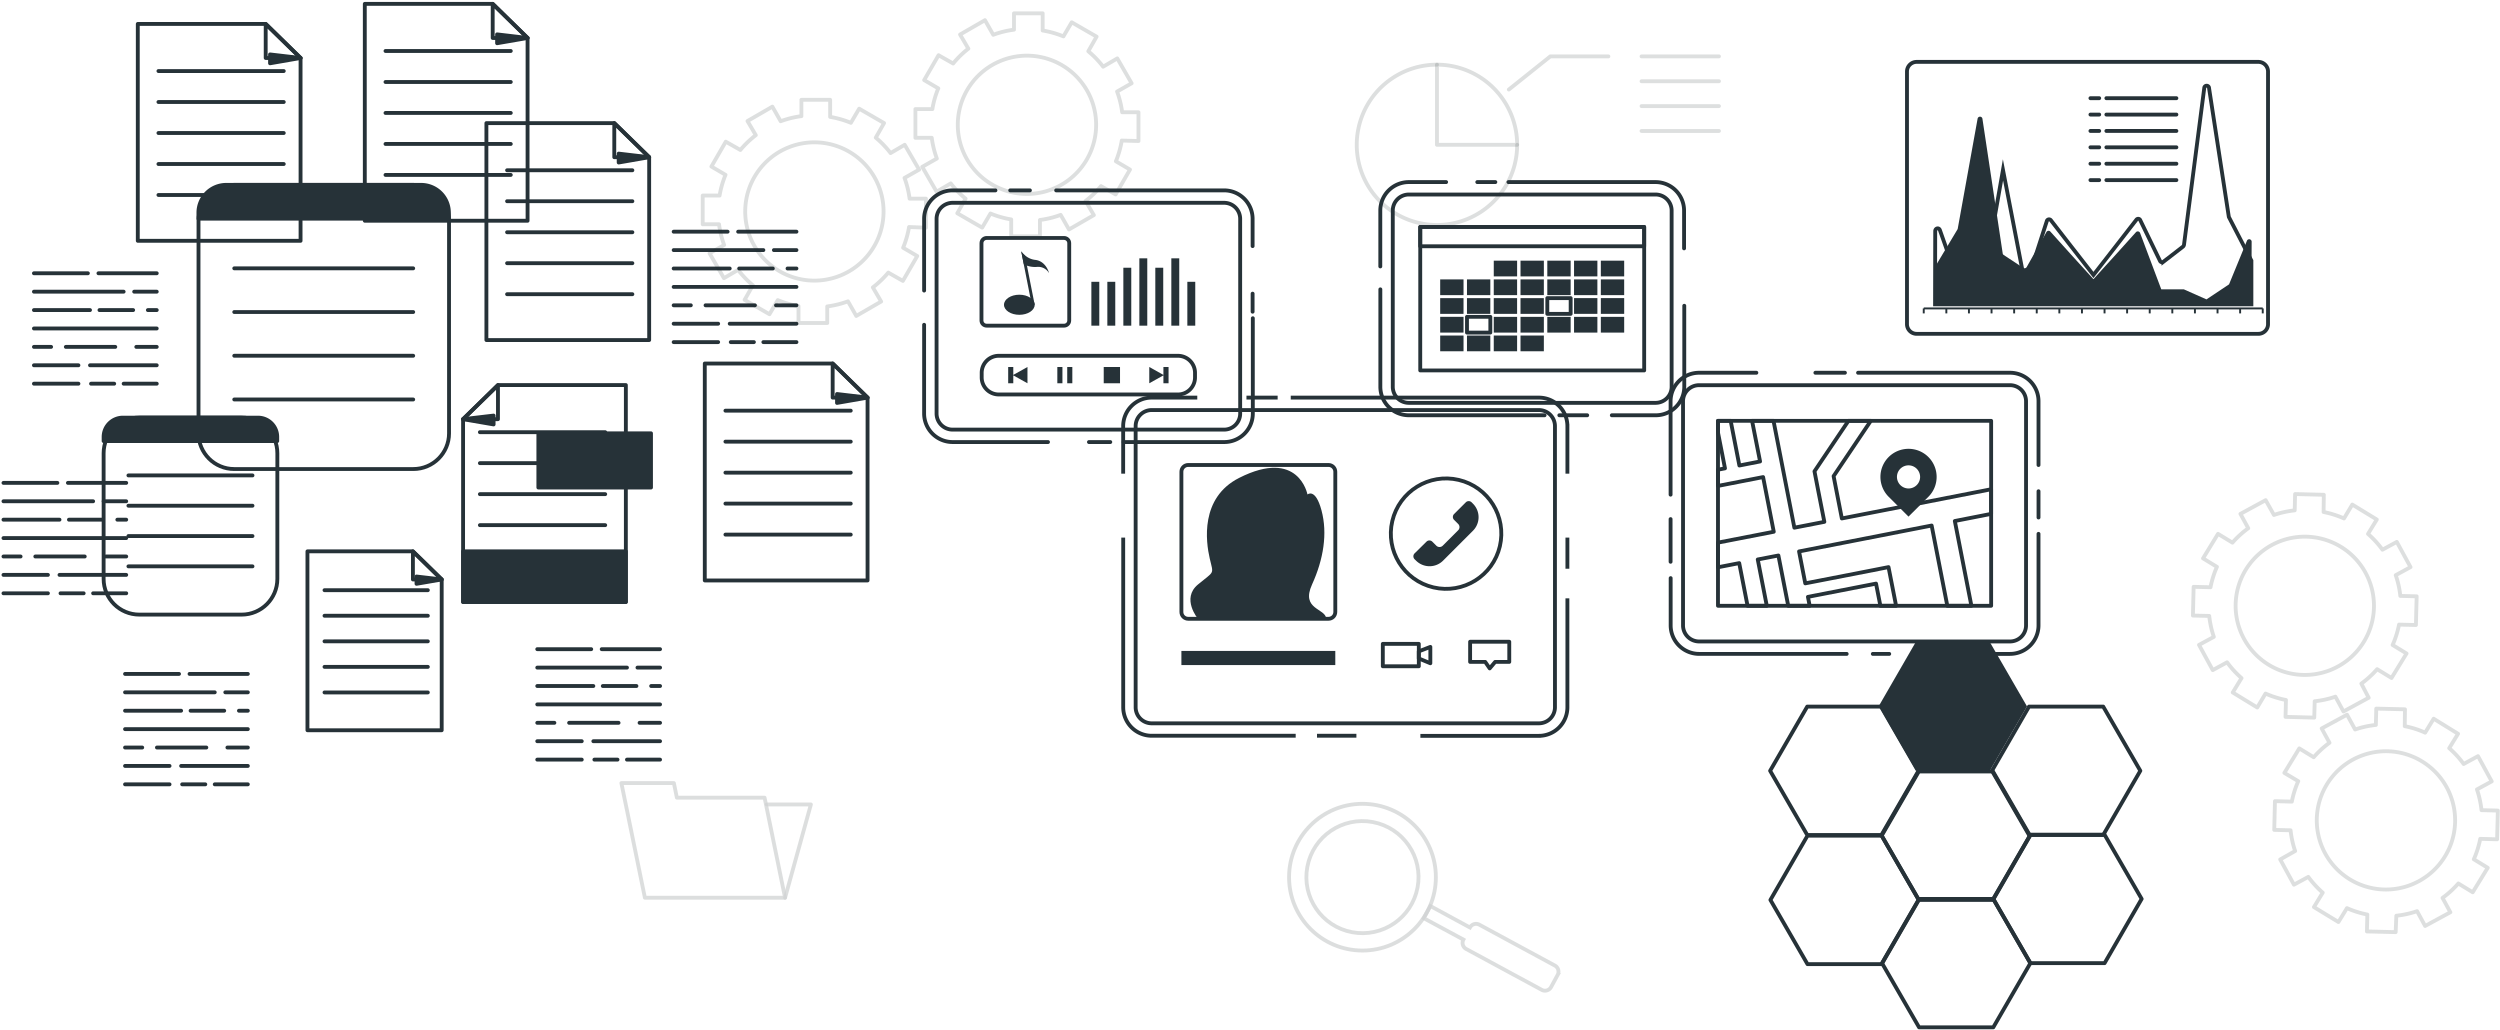 <svg width="648" height="267" fill="none" xmlns="http://www.w3.org/2000/svg"><path d="M136.745 57.22h-42.19V1h33.15l9.04 8.831v47.39z" stroke="#263238" stroke-linecap="round" stroke-linejoin="round"/><path d="M128.848 8.907v2.3l7.9-1.365-7.9-.935z" fill="#263238" stroke="#263238" stroke-linecap="round" stroke-linejoin="round"/><path d="M127.707 1v8.842h9.04L127.707 1zM99.922 13.215h32.473m-32.473 8.037h32.473m-32.473 8.025h32.473m-32.473 8.036h32.473m-32.473 8.025h32.473M17.602 125.163h15.113m-31.817 0h13.974m11.995 4.77h5.848m-31.817 0h23.24m6.276 4.77h2.3m-14.843 0H26.6m-25.702 0h14.523m-14.523 4.77h31.818m-5.298 4.77h5.3m-23.566 0h12.813m-21.067 0h4.44m10.084 4.77h17.295m-31.819 0h11.524m11.718 4.77h8.578m-17.03 0h5.998m-20.788 0h11.524m102.065 35.497H79.691v-46.369h27.336l7.46 7.273v39.096z" stroke="#263238" stroke-linecap="round" stroke-linejoin="round"/><path d="M107.961 149.432v1.891l6.525-1.128-6.525-.763z" fill="#263238" stroke="#263238" stroke-linecap="round" stroke-linejoin="round"/><path d="M107.027 142.911v7.284h7.46l-7.46-7.284zM84.11 152.978h26.786m-26.786 6.628h26.786m-26.786 6.629h26.786m-26.786 6.618h26.786m-26.786 6.628h26.786M77.906 62.42H35.715V6.2h33.15l9.04 8.82v47.4z" stroke="#263238" stroke-linecap="round" stroke-linejoin="round"/><path d="M69.996 14.107v2.299l7.912-1.375-7.912-.924z" fill="#263238" stroke="#263238" stroke-linecap="round" stroke-linejoin="round"/><path d="M68.867 6.2v8.83h9.04l-9.04-8.83zM41.066 18.415h32.485M41.066 26.44h32.485m-32.485 8.037h32.485m-32.485 8.036h32.485m-32.485 8.025h32.485m94.714 37.602h-42.191V31.91h33.151l9.04 8.83v47.4z" stroke="#263238" stroke-linecap="round" stroke-linejoin="round"/><path d="M160.363 39.816v2.31l7.901-1.375-7.901-.935z" fill="#263238" stroke="#263238" stroke-linecap="round" stroke-linejoin="round"/><path d="M159.223 31.91v8.841h9.04l-9.04-8.842zm-27.785 12.225h32.473m-32.473 8.025h32.473m-32.473 8.037h32.473m-32.473 8.025h32.473m-32.473 8.036h32.473m60.959 74.195h-42.19V94.221h33.15l9.04 8.831v47.401z" stroke="#263238" stroke-linecap="round" stroke-linejoin="round"/><path d="M216.957 102.128v2.31l7.911-1.375-7.911-.935z" fill="#263238" stroke="#263238" stroke-linecap="round" stroke-linejoin="round"/><path d="M215.828 94.221v8.842h9.04l-9.04-8.842zm-27.797 12.226h32.484m-32.484 8.026h32.484m-32.484 8.036h32.484m-32.484 8.025h32.484m-32.484 8.036h32.484M107.134 47.917H60.708c-5.111 0-9.255 4.141-9.255 9.25v55.157c0 5.109 4.144 9.25 9.255 9.25h46.426c5.112 0 9.255-4.141 9.255-9.25V57.167c0-5.109-4.143-9.25-9.255-9.25z" stroke="#263238" stroke-linecap="round" stroke-linejoin="round"/><path d="M109.164 47.917H58.642a7.215 7.215 0 00-7.212 7.209v1.558h64.925v-1.547a7.207 7.207 0 00-7.191-7.22z" fill="#263238" stroke="#263238" stroke-linecap="round" stroke-linejoin="round"/><path d="M60.719 69.554h46.383M60.719 80.878h46.383M60.719 92.212h46.383m-46.383 11.334h46.383m-44.469 4.685H36.114c-5.111 0-9.255 4.141-9.255 9.25v32.574c0 5.109 4.144 9.251 9.255 9.251h26.519c5.111 0 9.255-4.142 9.255-9.251v-32.574c0-5.109-4.144-9.25-9.255-9.25z" stroke="#263238" stroke-linecap="round" stroke-linejoin="round"/><path d="M66.879 108.252H31.858a5 5 0 00-4.999 4.996v1.075h44.997v-1.075a4.995 4.995 0 00-4.977-4.996z" fill="#263238" stroke="#263238" stroke-linecap="round" stroke-linejoin="round"/><path d="M33.285 123.229h32.162m-32.162 7.853h32.162m-32.162 7.864h32.162M33.285 146.8h32.162m-16.318 27.879h15.113m-31.828 0H46.4m11.998 4.77h5.848m-31.832.001h23.25m6.27 4.77h2.31m-14.846 0h8.718m-25.702 0h14.533m-14.533 4.77h31.829m-5.298 4.77h5.3m-23.565 0h12.802m-21.068 0h4.45m10.086 4.77h17.295m-31.831 0h11.534m11.716 4.77h8.578m-17.023 0h5.998m-20.803 0h11.534m112.017-35.034h15.124m-31.827 0h13.984m11.988 4.78h5.859m-31.831 0h23.25m6.269 4.77h2.311m-14.846 0h8.718m-25.702 0h14.533m-14.533 4.77h31.828m-5.309 4.77h5.31m-23.571 0h12.813m-21.071 0h4.439m10.096 4.77h17.295m-31.83 0h11.534m11.716 4.771h8.578m-17.024 0h5.998m-20.802 0h11.534m40.536-136.84h15.113m-31.828 0h13.985m11.996 4.77h5.847m-31.828 0h23.251m6.265 4.77h2.311m-14.842 0h8.717m-25.702 0h14.533m-14.533 4.77h31.829m-5.301 4.77h5.299m-23.561 0h12.802m-21.068 0h4.45m10.081 4.771h17.296m-31.827-.001h11.534m11.716 4.771h8.578m-17.027 0h5.998m-20.799 0h11.534M25.516 70.832h15.113m-31.832 0h13.985m11.999 4.771h5.848m-31.832 0h23.25m6.281 4.77h2.3m-14.843 0h8.729m-25.717 0H23.33m-14.533 4.77h31.828m-5.297 4.77h5.3m-23.562 0H29.88m-21.083 0h4.45m10.085 4.77h17.295m-31.83 0H20.33m11.72 4.77h8.579m-17.027.001H29.6m-20.803-.001H20.33m99.701 9.176v47.4h42.191v-56.22h-33.14l-9.051 8.82z" stroke="#263238" stroke-linecap="round" stroke-linejoin="round"/><path d="M127.943 107.715v2.299l-7.912-1.364 7.912-.935z" fill="#263238" stroke="#263238" stroke-linecap="round" stroke-linejoin="round"/><path d="M129.071 99.808v8.842h-9.04l9.04-8.842zm27.8 12.215h-32.484m32.484 8.026h-32.484m32.484 8.036h-32.484m32.484 8.036h-32.484" stroke="#263238" stroke-linecap="round" stroke-linejoin="round"/><path d="M162.222 142.911h-42.191v13.128h42.191v-13.128zm6.516-30.598h-29.195v14.053h29.195v-14.053z" fill="#263238" stroke="#263238" stroke-linecap="round" stroke-linejoin="round"/><path opacity=".2" d="M623.366 183.855l-7.439-.183-.107 4.233c-1.83.191-3.633.588-5.375 1.182l-2.096-3.836-6.567 3.567 2.02 3.707a25.541 25.541 0 00-4.095 3.749l-3.73-2.288-3.87 6.349 3.601 2.149a25.143 25.143 0 00-1.666 5.296l-4.375-.118-.183 7.445 4.236.108a24.527 24.527 0 001.182 5.372l-3.87 2.18 3.558 6.543 3.72-2.02a24.93 24.93 0 003.74 4.083l-2.279 3.739 6.353 3.878 2.204-3.599a25.206 25.206 0 005.288 1.665l-.107 4.373 7.449.183.172-4.255a24.553 24.553 0 005.375-1.182l2.085 3.836 6.546-3.556-2.031-3.718a25.083 25.083 0 004.095-3.738l3.73 2.277 3.891-6.349-3.611-2.203a24.505 24.505 0 001.666-5.296l4.375.118.193-7.445-4.235-.108a25.196 25.196 0 00-1.182-5.371l3.826-2.085-3.558-6.542-3.719 2.03a24.131 24.131 0 00-3.741-4.093l2.29-3.739-6.321-3.9-2.203 3.61a24.291 24.291 0 00-5.289-1.676l.054-4.372zm-5.375 46.702a17.926 17.926 0 01-16.284-11.471 17.914 17.914 0 014.372-19.427 17.932 17.932 0 0127.51 3.401 17.914 17.914 0 012.773 10.028 17.922 17.922 0 01-5.569 12.533 17.945 17.945 0 01-12.802 4.936zm-15.66-102.311l-7.439-.183-.107 4.223c-1.83.199-3.632.599-5.375 1.192l-2.15-3.835-6.535 3.556 2.021 3.717a25.486 25.486 0 00-4.096 3.739l-3.74-2.278-3.881 6.35 3.601 2.202a25.057 25.057 0 00-1.666 5.286l-4.375-.108-.183 7.446 4.225.096a25.137 25.137 0 001.193 5.426l-3.838 2.084 3.558 6.532 3.72-2.02a25.043 25.043 0 003.74 4.094l-2.279 3.728 6.353 3.889 2.15-3.61a24.444 24.444 0 005.289 1.665l-.108 4.373 7.45.193.107-4.233a24.617 24.617 0 005.375-1.192l2.085 3.835 6.536-3.556-1.903-3.664a24.993 24.993 0 004.095-3.738l3.73 2.277 3.892-6.349-3.612-2.202a24.203 24.203 0 001.666-5.286l4.375.107.193-7.434-4.235-.108a24.294 24.294 0 00-1.193-5.372l3.837-2.094-3.558-6.533-3.719 2.02a24.998 24.998 0 00-3.741-4.093l2.279-3.728-6.352-3.878-2.15 3.599a24.817 24.817 0 00-5.289-1.666l.054-4.469zm-5.375 46.691a17.931 17.931 0 01-16.285-11.473 17.912 17.912 0 014.377-19.428 17.94 17.94 0 0119.634-3.39 17.924 17.924 0 0110.645 16.833 17.916 17.916 0 01-5.569 12.53 17.933 17.933 0 01-12.802 4.928zM240.004 59.015v-7.52h-4.235a24.784 24.784 0 00-1.323-5.372l3.784-2.149-3.73-6.446-3.665 2.149a25.467 25.467 0 00-3.838-3.997l2.15-3.781-6.449-3.728-2.15 3.663a25.55 25.55 0 00-5.375-1.536v-4.426h-7.449v4.233a24.84 24.84 0 00-5.375 1.321l-2.15-3.782-6.449 3.728 2.15 3.664a25.95 25.95 0 00-3.999 3.835l-3.784-2.149-3.719 6.447 3.655 2.148a25.474 25.474 0 00-1.537 5.372h-4.375v7.445h4.235a24.782 24.782 0 001.322 5.372l-3.784 2.149 3.73 6.446 3.666-2.149a25.964 25.964 0 003.837 3.997l-2.15 3.781 6.45 3.718 2.15-3.653a25.541 25.541 0 005.374 1.536v4.394h7.45v-4.297a24.822 24.822 0 005.374-1.322l2.15 3.782 6.45-3.728-2.15-3.663a25.473 25.473 0 003.998-3.836l3.784 2.149 3.73-6.446-3.665-2.149a25.532 25.532 0 001.537-5.372l4.375.172zm-46.845-4.2a17.914 17.914 0 0111.068-16.556 17.938 17.938 0 0119.54 3.884 17.922 17.922 0 014.907 9.175 17.919 17.919 0 01-7.624 18.397 17.938 17.938 0 01-22.655-2.244 17.919 17.919 0 01-5.236-12.7v.044zM295.094 36.55v-7.445h-4.225a24.781 24.781 0 00-1.322-5.372l3.773-2.148-3.719-6.446-3.666 2.148a24.638 24.638 0 00-3.848-3.996l2.15-3.793-6.45-3.717-2.15 3.653a24.513 24.513 0 00-5.374-1.526V3.46h-7.439v4.233c-1.835.236-3.638.68-5.374 1.322l-2.15-3.782-6.45 3.717 2.15 3.664a24.617 24.617 0 00-3.945 3.846l-3.783-2.149-3.73 6.447 3.665 2.148a23.958 23.958 0 00-1.537 5.372h-4.397v7.445h4.236a25.094 25.094 0 001.322 5.372l-3.784 2.149 3.719 6.446 3.677-2.149a24.542 24.542 0 003.837 3.954l-2.15 3.781 6.45 3.728 2.15-3.663a24.117 24.117 0 005.374 1.536v4.373h7.449v-4.233a24.223 24.223 0 005.375-1.322l2.15 3.782 6.449-3.717-2.149-3.664a25.061 25.061 0 003.998-3.846l3.795 2.149 3.719-6.446-3.655-2.149a24.529 24.529 0 001.527-5.372l4.332.118zm-46.835-4.2a17.915 17.915 0 0111.068-16.556 17.941 17.941 0 0119.54 3.884 17.915 17.915 0 01-2.717 27.572 17.935 17.935 0 01-9.961 3.02 17.927 17.927 0 01-16.568-11.06 17.92 17.92 0 01-1.362-6.86z" stroke="#172224" stroke-opacity=".74" stroke-linecap="round" stroke-linejoin="round"/><g opacity=".2" stroke="#172224" stroke-opacity=".74"><path d="M353.151 246.382c10.508 0 19.026-8.514 19.026-19.016 0-10.503-8.518-19.016-19.026-19.016s-19.026 8.513-19.026 19.016c0 10.502 8.518 19.016 19.026 19.016z" stroke-linecap="round" stroke-linejoin="round"/><path d="M367.431 230.036c1.483-7.884-3.709-15.477-11.597-16.959-7.888-1.483-15.485 3.707-16.968 11.59-1.484 7.884 3.708 15.477 11.596 16.96 7.888 1.482 15.485-3.707 16.969-11.591z" stroke-linecap="round" stroke-linejoin="round"/><path d="M381.014 240.408l-10.266-5.565-1.709 3.148 10.276 5.554a1.797 1.797 0 00.721 2.428l19.574 10.593a1.793 1.793 0 002.429-.72l1.709-3.148a1.8 1.8 0 00-.731-2.428l-19.574-10.593a1.805 1.805 0 00-2.429.731z" stroke-miterlimit="10"/></g><path opacity=".2" d="M393.246 37.528a20.77 20.77 0 01-12.826 19.204 20.798 20.798 0 01-22.659-4.497 20.772 20.772 0 013.145-31.972 20.798 20.798 0 0111.551-3.502" stroke="#172224" stroke-opacity=".74" stroke-linecap="round" stroke-linejoin="round"/><path opacity=".2" d="M393.246 37.528h-20.789V16.76a20.793 20.793 0 0114.696 6.082 20.77 20.77 0 016.093 14.685zm-2.152-14.321l10.749-8.595h15.049m8.6 0h20.058m-20.058 6.446h20.058m-20.058 6.446h20.058m-20.058 6.446h20.058" stroke="#172224" stroke-opacity=".74" stroke-linecap="round" stroke-linejoin="round"/><g opacity=".2" stroke="#172224" stroke-opacity=".74" stroke-linecap="round" stroke-linejoin="round"><path d="M175.445 206.76l-.774-3.782h-13.609l.774 3.782.699 3.373 4.622 22.562h36.333l-5.31-25.935h-22.735z"/><path d="M203.489 232.694l6.697-24.183h-11.448"/></g><path d="M487.731 216.611H468.5l-9.609 16.652 9.609 16.642h19.231l9.62-16.642-9.62-16.652zm-.064-33.466h-19.23l-9.621 16.642 9.621 16.641h19.23l9.61-16.641-9.61-16.642zm57.486 0h-19.231l-9.61 16.642 9.61 16.641h19.231l9.62-16.641-9.62-16.642z" stroke="#263238" stroke-linecap="round" stroke-linejoin="round"/><path d="M516.657 232.995h-19.231l-9.61 16.652 9.61 16.642h19.231l9.62-16.642-9.62-16.652z" stroke="#263238" stroke-linecap="round" stroke-linejoin="round"/><path d="M516.581 199.969h-19.23l-9.621 16.642 9.621 16.652h19.23l9.61-16.652-9.61-16.642z" stroke="#263238" stroke-linecap="round" stroke-linejoin="round"/><path d="M515.778 166.45h-19.231l-9.609 16.641 9.609 16.653h19.231l9.62-16.653-9.62-16.641z" fill="#263238"/><path d="M545.507 216.353h-19.23l-9.621 16.642 9.621 16.652h19.23l9.61-16.652-9.61-16.642zm39.86-200.312h-88.573a2.504 2.504 0 00-2.505 2.503v65.482a2.504 2.504 0 002.505 2.503h88.573a2.504 2.504 0 002.505-2.503V18.544a2.504 2.504 0 00-2.505-2.503z" stroke="#263238" stroke-linecap="round" stroke-linejoin="round"/><path d="M498.633 79.943h87.864m-87.864 0v1.29m5.859-1.29v1.29m5.856-1.29v1.29m5.859-1.29v1.29m5.859-1.29v1.29m5.856-1.29v1.29m5.859-1.29v1.29m5.86-1.29v1.29m5.855-1.29v1.29m5.848-1.29v1.29m5.859-1.29v1.29m5.859-1.29v1.29m5.86-1.29v1.29m5.859-1.29v1.29m5.856-1.29v1.29m5.859-1.29v1.29" stroke="#263238" stroke-width=".5" stroke-miterlimit="10"/><path d="M501.566 78.88h81.996V67.556l-5.794-11.216a.652.652 0 01-.075-.247l-5.106-33.251a.623.623 0 00-1.247 0l-5.246 40.589a.797.797 0 01-.279.505l-5.053 3.91a.58.58 0 01-.902-.247l-5.096-10.507a.573.573 0 00-.471-.374.58.58 0 00-.55.245l-5.267 6.79-5.858 7.52-5.859-7.52-5.159-6.65a.602.602 0 00-1.075.236l-5.493 16.986-5.858-30.286-5.848 33.305-5.858-4.534-4.644-13.16c-.258-.742-1.215-.527-1.215.278l-.043 18.952z" stroke="#263238" stroke-miterlimit="10"/><path d="M583.562 78.901h-81.996v-9.744l5.794-9.67a.879.879 0 00.086-.214l5.149-28.513a.632.632 0 01.624-.518.634.634 0 01.623.518l5.256 34.905a.589.589 0 00.269.43l5.063 3.341a.636.636 0 00.892-.225l5.095-9.025a.636.636 0 011.075-.118l5.267 5.845 5.859 6.446 5.858-6.446 5.16-5.727a.64.64 0 01.594-.196.646.646 0 01.481.4l5.493 14.612h5.858l5.858 2.6 5.848-3.9 4.643-11.313a.633.633 0 011.065-.156c.093.11.146.248.15.392l-.064 16.276z" fill="#263238"/><path d="M545.973 25.452h18.144m-18.144 4.244h18.144m-18.144 4.244h18.144m-18.144 4.244h18.144m-18.144 4.254h18.144m-18.144 4.244h18.144m-22.273-21.23h2.268m-2.268 4.244h2.268m-2.268 4.244h2.268m-2.268 4.244h2.268m-2.268 4.254h2.268m-2.268 4.244h2.268m-15.729 87.452v-6.801m-17.438 42.157h10.051a7.395 7.395 0 007.385-7.381v-23.732m-42.943 31.113h4.245m-56.648-19.639v12.258a7.39 7.39 0 007.385 7.381h38.235m-45.639-34.938v11.055m22.229-48.99H440.4a7.397 7.397 0 00-7.384 7.381v24.216m45.188-31.597h-7.653m57.832 23.915v-16.534a7.391 7.391 0 00-7.385-7.38h-39.385" stroke="#263238" stroke-linecap="round" stroke-linejoin="round"/><path d="M520.989 99.84h-80.587a4.16 4.16 0 00-4.16 4.158v58.112a4.159 4.159 0 004.16 4.157h80.587a4.158 4.158 0 004.16-4.157v-58.112a4.159 4.159 0 00-4.16-4.158z" stroke="#263238" stroke-linecap="round" stroke-linejoin="round"/><path d="M516.106 109.08h-70.805v47.937h70.805V109.08z" stroke="#263238" stroke-linecap="round" stroke-linejoin="round"/><path d="M516.095 133.199l-9.405 1.848 4.299 21.97h-6.245l-4.063-20.799-34.365 6.714 1.612 8.273 17.661-3.438 3.913-.774.688 3.503 1.279 6.521h-4.074l-1.129-5.748-17.65 3.438.451 2.31h-5.557l-2.548-13.032-5.353 1.032 2.344 12h-4.988l-2.161-11.055-5.503 1.074v-6.392l14.457-2.815-2.762-14.17-11.695 2.288v-4.201l1.816-.354-1.816-9.272v-3.04h3.289l2.257 11.581 5.364-1.053-2.074-10.528h5.557l5.407 27.696 7.772-1.515-1.57-7.993-.989-5.103 1.946-2.901 6.858-10.184h5.794l-9.642 14.331 2.139 10.97 38.686-7.564v6.382z" stroke="#263238" stroke-linecap="round" stroke-linejoin="round"/><path d="M499.845 118.469a7.29 7.29 0 00-10.309 0 7.283 7.283 0 000 10.293l5.149 5.146 5.16-5.146a7.284 7.284 0 000-10.293zm-3.031 7.263a3.01 3.01 0 01-1.536.823 3.004 3.004 0 01-3.587-2.94 2.995 2.995 0 011.853-2.77 3.01 3.01 0 011.734-.169 3.01 3.01 0 012.415 2.939 2.981 2.981 0 01-.879 2.117z" fill="#263238"/><path d="M417.785 107.64h11.394a7.396 7.396 0 007.385-7.381V79.256M404.18 107.64h7.223m-53.618-32.639v25.258a7.39 7.39 0 007.385 7.381h35.182m-25.52-60.443h-9.674a7.394 7.394 0 00-7.385 7.381V69.06m29.817-21.863h-4.676m53.597 17.179v-9.798a7.395 7.395 0 00-7.331-7.38h-38.192" stroke="#263238" stroke-linecap="round" stroke-linejoin="round"/><path d="M429.126 50.42h-63.958a4.159 4.159 0 00-4.16 4.158v45.681a4.158 4.158 0 004.16 4.158h63.958a4.159 4.159 0 004.16-4.158v-45.68a4.16 4.16 0 00-4.16-4.159z" stroke="#263238" stroke-linecap="round" stroke-linejoin="round"/><path d="M426.171 58.822h-58.046v37.194h58.046V58.822z" stroke="#263238" stroke-linecap="round" stroke-linejoin="round"/><path d="M426.171 58.822h-58.046v5.017h58.046v-5.017z" stroke="#263238" stroke-linecap="round" stroke-linejoin="round"/><path d="M393.235 67.567h-6.051v4.082h6.051v-4.082zm6.934 0h-6.052v4.082h6.052v-4.082zm6.945 0h-6.052v4.082h6.052v-4.082zm6.93 0h-6.052v4.082h6.052v-4.082zm6.945 0h-6.051v4.082h6.051v-4.082zm-41.64 4.856h-6.052v4.082h6.052v-4.082zm6.945 0h-6.052v4.082h6.052v-4.082zm6.941 0h-6.051v4.082h6.051v-4.082zm6.934 0h-6.052v4.082h6.052v-4.082zm6.945 0h-6.052v4.082h6.052v-4.082zm6.93 0h-6.052v4.082h6.052v-4.082zm6.945 0h-6.051v4.082h6.051v-4.082zm-41.64 4.845h-6.052v4.083h6.052v-4.083zm6.945.001h-6.052v4.082h6.052V77.27zm6.941-.001h-6.051v4.083h6.051v-4.083zm6.934 0h-6.052v4.083h6.052v-4.083z" fill="#263238"/><path d="M407.114 77.269h-6.052v4.082h6.052V77.27z" stroke="#263238" stroke-linecap="round" stroke-linejoin="round"/><path d="M414.044 77.269h-6.052v4.082h6.052V77.27zm6.945-.001h-6.051v4.083h6.051v-4.083zm-41.64 4.856h-6.052v4.083h6.052v-4.082z" fill="#263238"/><path d="M386.294 82.124h-6.052v4.083h6.052v-4.082z" stroke="#263238" stroke-linecap="round" stroke-linejoin="round"/><path d="M393.235 82.124h-6.051v4.083h6.051v-4.082zm6.934 0h-6.052v4.083h6.052v-4.082zm6.945 0h-6.052v4.083h6.052v-4.082zm6.93 0h-6.052v4.083h6.052v-4.082zm6.945 0h-6.051v4.083h6.051v-4.082zm-41.64 4.846h-6.052v4.082h6.052V86.97zm6.945 0h-6.052v4.082h6.052V86.97zm6.941 0h-6.051v4.082h6.051V86.97zm6.934 0h-6.052v4.082h6.052V86.97z" fill="#263238"/><path d="M317.293 52.569h-70.375a4.159 4.159 0 00-4.16 4.158V107.2a4.158 4.158 0 004.16 4.157h70.375a4.159 4.159 0 004.16-4.157V56.727a4.16 4.16 0 00-4.16-4.158z" stroke="#263238" stroke-linecap="round" stroke-linejoin="round"/><path d="M305.329 92.223h-46.458a4.417 4.417 0 00-4.418 4.416v1.192a4.417 4.417 0 004.418 4.416h46.458a4.417 4.417 0 004.418-4.416V96.64a4.417 4.417 0 00-4.418-4.416z" stroke="#263238" stroke-linecap="round" stroke-linejoin="round"/><path d="M290.31 95.124h-4.224v4.222h4.224v-4.222zm-12.363 0h-1.322v4.222h1.322v-4.222zm-2.566 0h-1.322v4.222h1.322v-4.222zm26.175 0v2.052l-3.665-2.052v4.222l3.665-2.052v2.052h1.333v-4.222h-1.333zm-38.914 4.222v-2.052l3.677 2.052v-4.222l-3.677 2.052v-2.052h-1.322v4.222h1.322z" fill="#263238"/><path d="M275.8 61.68h-20.058c-.742 0-1.344.6-1.344 1.342V83.07c0 .741.602 1.342 1.344 1.342H275.8c.742 0 1.344-.6 1.344-1.343V63.023c0-.741-.602-1.343-1.344-1.343z" stroke="#263238" stroke-linecap="round" stroke-linejoin="round"/><path d="M260.234 78.998c0 1.44 1.785 2.6 3.978 2.6 2.192 0 3.977-1.16 3.977-2.6 0-1.44-1.774-2.61-3.977-2.61-2.204 0-3.978 1.17-3.978 2.61z" fill="#263238"/><path d="M264.695 65.128l2.731 13.87h.763l-2-10.131-.516-2.643a5.15 5.15 0 01-.978-1.075v-.021z" fill="#263238"/><path d="M264.695 65.128l.678 3.352c.256.156.531.282.816.376.85.29 1.75.4 2.645.322a3.223 3.223 0 013.063 1.601c0-.161-.817-3.116-3.579-3.416a4.842 4.842 0 01-2.602-1.15 5.138 5.138 0 01-1.021-1.085zm20.241 7.918h-2.053v11.366h2.053V73.046zm4.141 0h-2.054v11.366h2.054V73.046zm4.148-3.653h-2.053v15.02h2.053v-15.02zm4.148-2.439h-2.053v17.458h2.053V66.954zm4.137 2.439h-2.053v15.02h2.053v-15.02zm4.152-2.439h-2.053v17.458h2.053V66.954zm4.149 6.092h-2.053v11.366h2.053V73.046z" fill="#263238"/><path d="M291.246 114.58h26.099a7.396 7.396 0 007.385-7.381v-24.71m-42.472 32.091h5.525m-48.252-30.393V107.2a7.39 7.39 0 007.385 7.38h24.723M258.02 49.346h-11.104a7.391 7.391 0 00-7.385 7.38v18.587m27.423-25.967h-5.106m62.829 14.439v-7.058a7.391 7.391 0 00-7.385-7.381h-43.534m50.918 31.446V76.12" stroke="#263238" stroke-linecap="round" stroke-linejoin="round"/><path d="M310.334 103.063H298.51a7.396 7.396 0 00-7.385 7.381v12.333m40.04-19.714h-8.083m83.189 19.714v-12.333a7.39 7.39 0 00-7.385-7.381h-64.324m33.602 87.667h30.721a7.396 7.396 0 007.385-7.381v-28.255m-64.903 35.614h10.212m-60.442-51.354v43.974a7.39 7.39 0 007.384 7.38h37.322m70.427-43.285v-8.069" stroke="#263238" stroke-miterlimit="10"/><path d="M398.885 106.286H298.519a4.16 4.16 0 00-4.16 4.158v72.884a4.159 4.159 0 004.16 4.157h100.366a4.159 4.159 0 004.16-4.157v-72.884a4.16 4.16 0 00-4.16-4.158z" stroke="#263238" stroke-linecap="round" stroke-linejoin="round"/><path d="M388.763 141.594c1.808-7.694-2.968-15.396-10.667-17.202-7.698-1.806-15.404 2.967-17.211 10.662-1.807 7.694 2.969 15.395 10.667 17.202 7.699 1.806 15.404-2.968 17.211-10.662z" stroke="#263238" stroke-linecap="round" stroke-linejoin="round"/><path d="M381.807 130.566l-.387-.386a1.073 1.073 0 00-1.462 0l-3.085 3.083a1.073 1.073 0 000 1.461l1.075 1.075a1.155 1.155 0 010 1.654l-3.999 3.997a1.175 1.175 0 01-1.645 0l-1.075-1.075a1.073 1.073 0 00-1.462 0l-3.128 3.084a1.074 1.074 0 000 1.471l.398.387a4.959 4.959 0 007.009 0l7.739-7.746a4.954 4.954 0 001.091-5.394 4.968 4.968 0 00-1.069-1.611z" fill="#263238"/><path d="M344.346 120.521h-36.364c-.974 0-1.763.789-1.763 1.762v36.345c0 .973.789 1.762 1.763 1.762h36.364c.974 0 1.763-.789 1.763-1.762v-36.345c0-.973-.789-1.762-1.763-1.762z" stroke="#263238" stroke-linecap="round" stroke-linejoin="round"/><path d="M338.897 128.17s2.053-1.815 3.644 4.147c1.59 5.963.526 12.624-2.462 19.188-2.988 6.564 3.569 6.113 3.676 8.885h-33.247s-4.386-5.243 0-8.885c4.385-3.642 4.052-2.439 3.053-6.757-1-4.319-2.548-15.707 7.599-20.864 15.468-7.843 17.737 4.286 17.737 4.286z" fill="#263238"/><path d="M332.486 152.29s-1.612 4.437-.72 7.66h-12.77a12.528 12.528 0 001.183-9.025c-1.183-5.404 12.307 1.365 12.307 1.365zm-14.641-13.881s-.903-1.397-1.72-1.075c-.817.323-.817 4.072-.752 5.061.064.988 2.053 3.223 2.891 2.589m19.61-3.674s1.279-1.074 1.977-.57c.699.505-.397 4.137-.741 5.061-.344.924-2.892 2.471-3.505 1.654" stroke="#263238" stroke-width=".5" stroke-linecap="round" stroke-linejoin="round"/><path d="M325.511 155.878c-3.353-.483-6.686-6.167-7.083-7.767-.452-1.784-1.43-10.561.483-15.374 2.15-5.372 6.654-7.682 11.04-7.037 4.386.644 8.051 4.125 8.545 9.927.452 5.156-3.02 13.279-3.966 14.858-.838 1.407-5.514 5.919-9.019 5.393z" stroke="#263238" stroke-width=".5" stroke-linecap="round" stroke-linejoin="round"/><path d="M333.1 141.804c-.086.623-.44 1.074-.784 1.074-.344 0-.538-.591-.452-1.214.086-.623.441-1.074.785-1.074.344 0 .548.591.451 1.214zm-10.94-1.569c-.086.624.119 1.161.462 1.214.344.054.688-.408.785-1.074.097-.666-.118-1.171-.462-1.214-.344-.043-.688.408-.785 1.074z" fill="#263238"/><path d="M326.761 141.503c.096 2.149-1.742 2.504-1.398 3.223.253.467.677.817 1.183.978m-3.538 1.773a13.397 13.397 0 007.094 1.074" stroke="#263238" stroke-width=".5" stroke-linecap="round" stroke-linejoin="round"/><path d="M323.5 147.681s0 3.223 2.15 3.76c2.15.537 3.945-2.847 3.945-2.847m-9.415-11.227a5.175 5.175 0 015.095-1.719m10.244 3.986a5.162 5.162 0 00-1.754-2.179 5.165 5.165 0 00-2.632-.948" stroke="#263238" stroke-width=".5" stroke-linecap="round" stroke-linejoin="round"/><path d="M333.242 130.33a11.06 11.06 0 01-6.676 3.556c-5.729.999-8.889 5.941-8.814 8.015a17.59 17.59 0 01-.978-9.111c1.139-7.595 8.234-9.776 13.382-9.239 5.149.537 7.643 5.694 7.643 5.694s3.881 3.008 3.311 6.811c-.537 3.632-1.419 3.739-1.881 4.555-.645 1.139.193 1.612-2.064 3.492 0 0 .892-5.082-.215-8.863a7.615 7.615 0 00-3.708-4.91z" fill="#263238"/><path d="M334.661 129.041s-2.021 7.703-13.501 8.917c0 0 7.74-1.408 11.308-8.466l2.193-.451zm11.448 39.675h-39.89v3.664h39.89v-3.664z" fill="#263238"/><path d="M367.756 166.89h-9.33v5.812h9.33v-5.812z" stroke="#263238" stroke-linecap="round" stroke-linejoin="round"/><path d="M367.746 168.835l2.999-1.161v4.244l-2.999-1.246v-1.837zm23.456 2.729h-3.655l-1.419 1.686-1.161-1.686h-3.912v-5.222h10.147v5.222z" stroke="#263238" stroke-linecap="round" stroke-linejoin="round"/></svg>